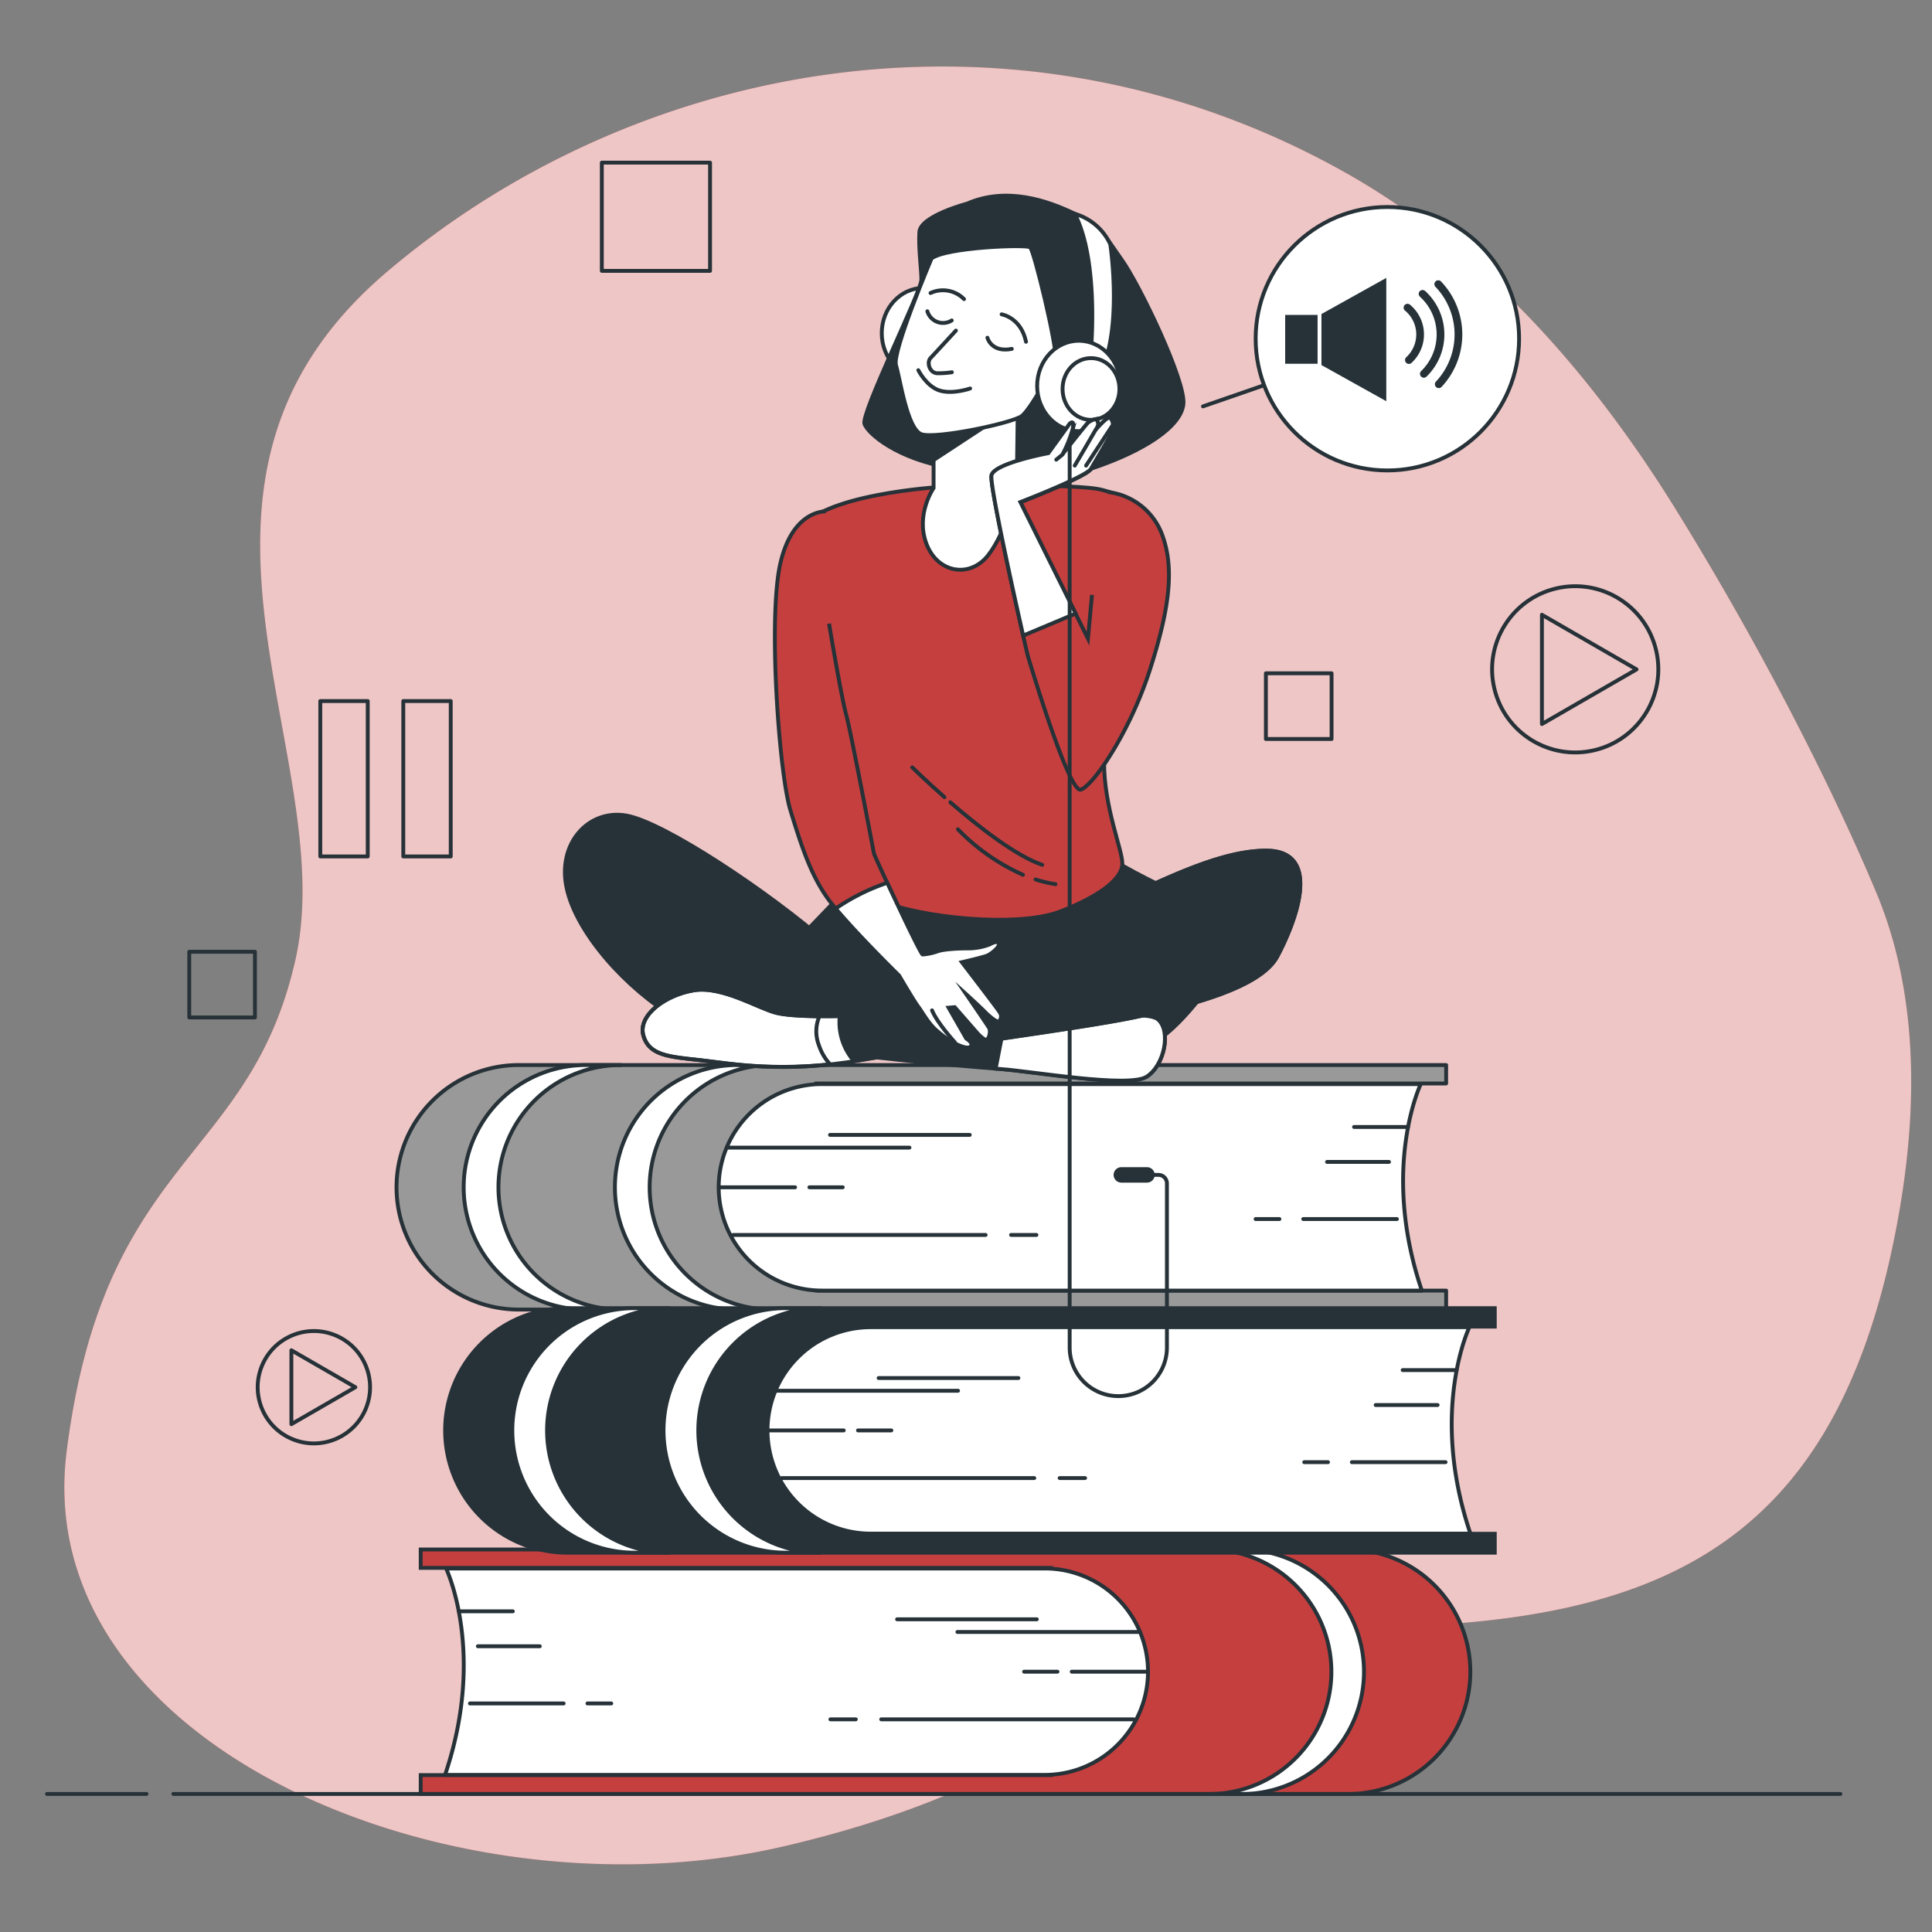 <svg xmlns="http://www.w3.org/2000/svg" viewBox="0 0 500 500"><rect x="0" y="0" width="500" height="500" fill="#808080" stroke="none"/><g id="freepik--background-simple--inject-51"><path d="M472.73,202.68a798.19,798.19,0,0,0-38.81-70.48C412.51,97.51,384.5,65,347.83,44.47c-85.07-47.58-183.06-29-247.66,25.86S88.32,195.51,76.48,248.27,27,299,17.26,375.51,117.4,497.58,202.46,477.92,288.6,423.09,360.75,421,476,397.23,491,316.54c5.29-28.35,5.85-59.17-5.71-86.25C481.41,221.11,477.19,211.88,472.73,202.68Z" style="fill:#C53F3F"></path><path d="M472.73,202.68a798.19,798.19,0,0,0-38.81-70.48C412.51,97.51,384.5,65,347.83,44.47c-85.07-47.58-183.06-29-247.66,25.86S88.32,195.51,76.48,248.27,27,299,17.26,375.51,117.4,497.58,202.46,477.92,288.6,423.09,360.75,421,476,397.23,491,316.54c5.29-28.35,5.85-59.17-5.71-86.25C481.41,221.11,477.19,211.88,472.73,202.68Z" style="fill:#fff;opacity:0.7"></path></g><g id="freepik--Icons--inject-51"><circle cx="407.66" cy="173.24" r="21.51" transform="translate(-29.06 99.25) rotate(-13.41)" style="fill:none;stroke:#263238;stroke-linecap:round;stroke-linejoin:round"></circle><polygon points="423.54 173.24 399.05 159.1 399.05 187.38 423.54 173.24" style="fill:none;stroke:#263238;stroke-linecap:round;stroke-linejoin:round"></polygon><circle cx="81.24" cy="359.01" r="14.54" transform="translate(-281.54 296.68) rotate(-67.5)" style="fill:none;stroke:#263238;stroke-linecap:round;stroke-linejoin:round"></circle><polygon points="91.97 359.01 75.41 349.45 75.41 368.57 91.97 359.01" style="fill:none;stroke:#263238;stroke-linecap:round;stroke-linejoin:round"></polygon><rect x="82.89" y="181.43" width="12.28" height="40.22" style="fill:none;stroke:#263238;stroke-linecap:round;stroke-linejoin:round"></rect><rect x="104.37" y="181.43" width="12.28" height="40.22" style="fill:none;stroke:#263238;stroke-linecap:round;stroke-linejoin:round"></rect><rect x="155.75" y="42.09" width="28.01" height="28.01" style="fill:none;stroke:#263238;stroke-linecap:round;stroke-linejoin:round"></rect><rect x="327.61" y="174.25" width="17" height="17" style="fill:none;stroke:#263238;stroke-linecap:round;stroke-linejoin:round"></rect><rect x="48.98" y="246.31" width="17" height="17" style="fill:none;stroke:#263238;stroke-linecap:round;stroke-linejoin:round"></rect></g><g id="freepik--speech-bubble--inject-51"><circle cx="359.05" cy="87.66" r="34.09" style="fill:#fff;stroke:#263238;stroke-linecap:round;stroke-linejoin:round"></circle><polygon points="341.99 81.27 341.99 94.48 358.77 103.83 358.77 71.92 341.99 81.27" style="fill:#263238"></polygon><rect x="332.6" y="81.5" width="8.39" height="12.64" style="fill:#263238"></rect><path d="M372.35,99.44a18.84,18.84,0,0,0-.13-25.9" style="fill:none;stroke:#263238;stroke-linecap:round;stroke-linejoin:round;stroke-width:2px"></path><path d="M368.49,96.75a14.21,14.21,0,0,0-.33-20.7" style="fill:none;stroke:#263238;stroke-linecap:round;stroke-linejoin:round;stroke-width:2px"></path><path d="M364.62,93.18a9,9,0,0,0-.36-13.56" style="fill:none;stroke:#263238;stroke-linecap:round;stroke-linejoin:round;stroke-width:2px"></path><line x1="326.88" y1="99.79" x2="311.33" y2="105.17" style="fill:#fff;stroke:#263238;stroke-linecap:round;stroke-linejoin:round"></line></g><g id="freepik--Character--inject-51"><path d="M272,459.38V405.76H108.88V401h240a31.65,31.65,0,0,1,31.64,31.65h0a31.65,31.65,0,0,1-31.64,31.64h-240v-4.89Z" style="fill:#C53F3F;stroke:#263238;stroke-miterlimit:10"></path><path d="M344.56,432.63A31.65,31.65,0,0,0,312.91,401h9a31.65,31.65,0,0,1,0,63.29h-9A31.65,31.65,0,0,0,344.56,432.63Z" style="fill:#fff;stroke:#263238;stroke-linecap:round;stroke-linejoin:round"></path><path d="M115.45,458.52c10.28-31.24,0-52.6,0-52.6H270.39a26.71,26.71,0,0,1,26.71,26.71h0a26.71,26.71,0,0,1-26.71,26.71H115.17C115.26,459.07,115.36,458.8,115.45,458.52Z" style="fill:#fff;stroke:#263238;stroke-linecap:round;stroke-linejoin:round"></path><line x1="295.04" y1="422.35" x2="247.78" y2="422.35" style="fill:none;stroke:#263238;stroke-linecap:round;stroke-linejoin:round"></line><line x1="297.1" y1="432.63" x2="277.37" y2="432.63" style="fill:none;stroke:#263238;stroke-linecap:round;stroke-linejoin:round"></line><line x1="293.4" y1="444.96" x2="228.06" y2="444.96" style="fill:none;stroke:#263238;stroke-linecap:round;stroke-linejoin:round"></line><line x1="268.33" y1="419.07" x2="232.17" y2="419.07" style="fill:none;stroke:#263238;stroke-linecap:round;stroke-linejoin:round"></line><line x1="273.67" y1="432.63" x2="265.04" y2="432.63" style="fill:none;stroke:#263238;stroke-linecap:round;stroke-linejoin:round"></line><line x1="221.48" y1="444.96" x2="214.91" y2="444.96" style="fill:none;stroke:#263238;stroke-linecap:round;stroke-linejoin:round"></line><line x1="118.74" y1="417.01" x2="132.72" y2="417.01" style="fill:none;stroke:#263238;stroke-linecap:round;stroke-linejoin:round"></line><line x1="139.7" y1="426.05" x2="123.67" y2="426.05" style="fill:none;stroke:#263238;stroke-linecap:round;stroke-linejoin:round"></line><line x1="152.03" y1="440.85" x2="158.19" y2="440.85" style="fill:none;stroke:#263238;stroke-linecap:round;stroke-linejoin:round"></line><line x1="121.62" y1="440.85" x2="145.87" y2="440.85" style="fill:none;stroke:#263238;stroke-linecap:round;stroke-linejoin:round"></line><path d="M211.11,334V280.4H374.26v-4.77h-240a31.65,31.65,0,0,0-31.64,31.64h0a31.64,31.64,0,0,0,31.64,31.64h240V334Z" style="fill:#999;stroke:#263238;stroke-linecap:round;stroke-linejoin:round"></path><path d="M129,307.27a31.65,31.65,0,0,1,31.64-31.64h-9a31.64,31.64,0,1,0,0,63.28h9A31.64,31.64,0,0,1,129,307.27Z" style="fill:#fff;stroke:#263238;stroke-linecap:round;stroke-linejoin:round"></path><path d="M168.13,307.27a31.65,31.65,0,0,1,31.65-31.64h-9a31.64,31.64,0,1,0,0,63.28h9A31.64,31.64,0,0,1,168.13,307.27Z" style="fill:#fff;stroke:#263238;stroke-linecap:round;stroke-linejoin:round"></path><path d="M367.69,333.16c-10.28-31.23,0-52.6,0-52.6H212.76A26.71,26.71,0,0,0,186,307.27h0A26.71,26.71,0,0,0,212.76,334H368C367.88,333.71,367.78,333.45,367.69,333.16Z" style="fill:#fff;stroke:#263238;stroke-linecap:round;stroke-linejoin:round"></path><line x1="188.1" y1="297" x2="235.36" y2="297" style="fill:none;stroke:#263238;stroke-linecap:round;stroke-linejoin:round"></line><line x1="186.04" y1="307.27" x2="205.77" y2="307.27" style="fill:none;stroke:#263238;stroke-linecap:round;stroke-linejoin:round"></line><line x1="189.74" y1="319.6" x2="255.08" y2="319.6" style="fill:none;stroke:#263238;stroke-linecap:round;stroke-linejoin:round"></line><line x1="214.81" y1="293.71" x2="250.97" y2="293.71" style="fill:none;stroke:#263238;stroke-linecap:round;stroke-linejoin:round"></line><line x1="209.47" y1="307.27" x2="218.1" y2="307.27" style="fill:none;stroke:#263238;stroke-linecap:round;stroke-linejoin:round"></line><line x1="261.66" y1="319.6" x2="268.23" y2="319.6" style="fill:none;stroke:#263238;stroke-linecap:round;stroke-linejoin:round"></line><line x1="364.4" y1="291.66" x2="350.43" y2="291.66" style="fill:none;stroke:#263238;stroke-linecap:round;stroke-linejoin:round"></line><line x1="343.44" y1="300.7" x2="359.47" y2="300.7" style="fill:none;stroke:#263238;stroke-linecap:round;stroke-linejoin:round"></line><line x1="331.11" y1="315.49" x2="324.95" y2="315.49" style="fill:none;stroke:#263238;stroke-linecap:round;stroke-linejoin:round"></line><line x1="361.52" y1="315.49" x2="337.28" y2="315.49" style="fill:none;stroke:#263238;stroke-linecap:round;stroke-linejoin:round"></line><path d="M223.7,396.94V343.32H386.85v-4.77h-240a31.65,31.65,0,0,0-31.65,31.64h0a31.64,31.64,0,0,0,31.65,31.64h240v-4.89Z" style="fill:#263238;stroke:#263238;stroke-miterlimit:10"></path><path d="M141.58,370.19a31.65,31.65,0,0,1,31.65-31.64h-9a31.64,31.64,0,0,0,0,63.28h9A31.64,31.64,0,0,1,141.58,370.19Z" style="fill:#fff;stroke:#263238;stroke-linecap:round;stroke-linejoin:round"></path><path d="M180.72,370.19a31.65,31.65,0,0,1,31.64-31.64h-9a31.64,31.64,0,1,0,0,63.28h9A31.64,31.64,0,0,1,180.72,370.19Z" style="fill:#fff;stroke:#263238;stroke-linecap:round;stroke-linejoin:round"></path><path d="M380.27,396.08c-10.27-31.23,0-52.6,0-52.6H225.34a26.71,26.71,0,0,0-26.71,26.71h0a26.71,26.71,0,0,0,26.71,26.71H380.56C380.46,396.63,380.36,396.37,380.27,396.08Z" style="fill:#fff;stroke:#263238;stroke-linecap:round;stroke-linejoin:round"></path><line x1="200.68" y1="359.92" x2="247.94" y2="359.92" style="fill:none;stroke:#263238;stroke-linecap:round;stroke-linejoin:round"></line><line x1="198.63" y1="370.19" x2="218.35" y2="370.19" style="fill:none;stroke:#263238;stroke-linecap:round;stroke-linejoin:round"></line><line x1="202.33" y1="382.52" x2="267.67" y2="382.52" style="fill:none;stroke:#263238;stroke-linecap:round;stroke-linejoin:round"></line><line x1="227.39" y1="356.63" x2="263.56" y2="356.63" style="fill:none;stroke:#263238;stroke-linecap:round;stroke-linejoin:round"></line><line x1="222.05" y1="370.19" x2="230.68" y2="370.19" style="fill:none;stroke:#263238;stroke-linecap:round;stroke-linejoin:round"></line><line x1="274.24" y1="382.52" x2="280.82" y2="382.52" style="fill:none;stroke:#263238;stroke-linecap:round;stroke-linejoin:round"></line><line x1="376.98" y1="354.58" x2="363.01" y2="354.58" style="fill:none;stroke:#263238;stroke-linecap:round;stroke-linejoin:round"></line><line x1="356.02" y1="363.62" x2="372.05" y2="363.62" style="fill:none;stroke:#263238;stroke-linecap:round;stroke-linejoin:round"></line><line x1="343.69" y1="378.41" x2="337.53" y2="378.41" style="fill:none;stroke:#263238;stroke-linecap:round;stroke-linejoin:round"></line><line x1="374.11" y1="378.41" x2="349.86" y2="378.41" style="fill:none;stroke:#263238;stroke-linecap:round;stroke-linejoin:round"></line><path d="M222.15,226.83l-.72.76c-2.55,2.68-11.07,11.61-11.81,12.35s-3.79,3.21-3.79,3.21-8.74,6.41-7.87,8.16,23,17.48,39,20.69,53.62,2,60.91-1.75,16.32-16,20.1-23-4.66-12.53-9.9-14.57-18.36-8.74-20.4-10.49Z" style="fill:#263238;stroke:#263238;stroke-miterlimit:10"></path><path d="M243.71,126s-32.6,1.84-37.06,11.83,6,52.57,6.83,62.3,1.58,27.6,13.14,32.59,37.07,7.36,47.84,3.15,16-8.67,16-12.35-4.73-14.46-4.73-26.29,13.93-36,13.66-51-7.36-17.61-14.19-19.45S243.71,126,243.71,126Z" style="fill:#C53F3F;stroke:#263238;stroke-miterlimit:10"></path><path d="M245.94,207.63c7.21,6.25,16.89,13.85,23.79,16.19" style="fill:none;stroke:#263238;stroke-linecap:round;stroke-linejoin:round"></path><path d="M236.09,198.59s3.43,3.39,8.34,7.72" style="fill:none;stroke:#263238;stroke-linecap:round;stroke-linejoin:round"></path><path d="M268,227.6a32.33,32.33,0,0,0,5.16,1.22" style="fill:none;stroke:#263238;stroke-linecap:round;stroke-linejoin:round"></path><path d="M247.91,214.62a54,54,0,0,0,16.84,11.78" style="fill:none;stroke:#263238;stroke-linecap:round;stroke-linejoin:round"></path><path d="M258.87,263.55s-11.12-4.12-12.53-4.37C239.63,258,226,254.62,214,244c-14.57-12.82-42-31.18-51.87-32.93s-18.07,7.29-15.44,18.95,15.44,25.93,28.26,33.51,75.77,12.53,83.93,13.11,33.22,4.95,37.88,2,6.41-11.95,2.92-14.86-26.52,1.16-31.48.58S258.87,263.55,258.87,263.55Z" style="fill:#263238;stroke:#263238;stroke-miterlimit:10"></path><path d="M268.19,264.42c-3.29-.39-6.31-.64-8-.77l-2.52,12.92,1.18.09c8.16.58,33.22,4.95,37.88,2s6.41-11.95,2.92-14.86S273.15,265,268.19,264.42Z" style="fill:#fff;stroke:#263238;stroke-miterlimit:10"></path><path d="M217.2,263s36.71-14.27,55.95-22.43,39.34-20.4,54.49-20.4,7.29,19.23,2.92,27.39-23,12.82-37,15.74-50.42,7.57-70.82,11.07-33.8.87-41.67,0-13.11-1.17-14.57-6.41,5.83-10.49,13.12-11.66,16.61,4.66,21.27,5.83S217.2,263,217.2,263Z" style="fill:#fff;stroke:#263238;stroke-miterlimit:10"></path><path d="M327.64,220.13c-15.15,0-35.26,12.24-54.49,20.4-18.58,7.88-53.46,21.46-55.82,22.38A15.34,15.34,0,0,0,221,274.6l1.72-.27c20.4-3.5,56.83-8.16,70.82-11.07s32.63-7.58,37-15.74S342.79,220.13,327.64,220.13Z" style="fill:#263238;stroke:#263238;stroke-miterlimit:10"></path><path d="M212.07,263c-3.73-.05-8.57-.24-11.19-.9-4.66-1.17-14-7-21.27-5.83s-14.57,6.41-13.12,11.66,6.7,5.53,14.57,6.41c6.8.75,17.75,2.81,33.77,1.1a13.46,13.46,0,0,1-2.88-4.89A9.87,9.87,0,0,1,212.07,263Z" style="fill:none;stroke:#263238;stroke-linecap:round;stroke-linejoin:round"></path><path d="M213.74,132.35s-8.67-.53-11.83,13.67-.26,54.15,2.63,63.61,5.26,16.56,9.47,22.6,18.66,20.25,18.66,20.25,3.93,6.7,4.93,8,2.58,4.3,4.72,6.16a29,29,0,0,0,3.58,2.72s4,2.43,5.16,1.57-1-2.14-1-2.14l-4.58-8,1.58-.14,6,6.87s1.86,2,2.43,1.57a3.42,3.42,0,0,0,.58-2.86c-.29-.57-6-8.88-6-8.88s3.3,3,4.87,4.58,3.15,2.72,3.58,2.44a1.81,1.81,0,0,0,.14-2.44c-.71-1.14-9.73-12.88-9.73-12.88s5.58-1.29,6.58-1.72,3.15-2.14,3-3-1.43-.43-2.43.14a15.72,15.72,0,0,1-5,1c-1,0-6,0-8.31.72a15,15,0,0,1-4,.86c-.58,0-12.46-25.48-12.6-26.2S220.42,190.33,219,185s-4.44-23.61-4.44-23.61" style="fill:#C53F3F;stroke:#263238;stroke-miterlimit:10"></path><path d="M255.49,269.06a3.42,3.42,0,0,0,.58-2.86c-.29-.57-6-8.88-6-8.88s3.3,3,4.87,4.58,3.15,2.72,3.58,2.44a1.81,1.81,0,0,0,.14-2.44c-.71-1.14-9.73-12.88-9.73-12.88s5.58-1.29,6.58-1.72,3.15-2.14,3-3-1.43-.43-2.43.14a15.72,15.72,0,0,1-5,1c-1,0-6,0-8.31.72a15,15,0,0,1-4,.86c-.38,0-5.55-10.81-9.15-18.55a54.18,54.18,0,0,0-13.34,6.66c5.65,6.78,16.41,17.35,16.41,17.35s3.93,6.7,4.93,8,2.58,4.3,4.72,6.16a29,29,0,0,0,3.58,2.72s4,2.43,5.16,1.57-1-2.14-1-2.14l-4.58-8,1.58-.14,6,6.87S254.92,269.49,255.49,269.06Z" style="fill:#fff;stroke:#263238;stroke-miterlimit:10"></path><path d="M247.13,269.76s-4.54-4.93-5.92-8.28" style="fill:none;stroke:#263238;stroke-linecap:round;stroke-linejoin:round"></path><ellipse cx="238.98" cy="86.22" rx="10.78" ry="11.7" style="fill:#fff;stroke:#263238;stroke-miterlimit:10"></ellipse><path d="M250.28,52.7s-12.09,3.16-12.35,7.36.52,9.46.52,12.36-15.77,34.69-14.72,37.32,8.41,8.94,22.08,11.31,23.13,4.73,36.54.26,23.39-10.78,23.92-16.83-11.3-30.75-16-37.32-5-8.41-12.09-11.83S260.53,48.23,250.28,52.7Z" style="fill:#263238;stroke:#263238;stroke-miterlimit:10"></path><path d="M241.61,110.79V126.3s-4.74,6.84-1.84,14.46,11.3,8.94,16,2.89,7.36-17.35,7.36-17.35l.26-20Z" style="fill:#fff;stroke:#263238;stroke-miterlimit:10"></path><polygon points="258.34 108.09 241.88 118.89 241.61 110.79 258.34 108.09" style="fill:#263238;stroke:#263238;stroke-miterlimit:10"></polygon><path d="M241.08,66.9s-10.25,24.18-9.2,27.6,2.89,16.56,6.57,17.87,23.66-2.89,26-4.73,8.15-12.36,8.68-15S267.63,64.79,266.58,64,244.76,64,241.08,66.9Z" style="fill:#fff;stroke:#263238;stroke-miterlimit:10"></path><path d="M247.39,85.56s-5.52,6-6.57,7.1-.27,3.94,1.84,3.94a25.13,25.13,0,0,0,3.68-.26" style="fill:none;stroke:#263238;stroke-linecap:round;stroke-linejoin:round"></path><path d="M237.66,95.81s2.11,4.21,5.52,5.26,7.89-.53,7.89-.53" style="fill:none;stroke:#263238;stroke-linecap:round;stroke-linejoin:round"></path><path d="M255.54,87.4s1,3.94,6.31,2.89" style="fill:none;stroke:#263238;stroke-linecap:round;stroke-linejoin:round"></path><path d="M240,80.56a4.23,4.23,0,0,0,6.31,2.37" style="fill:none;stroke:#263238;stroke-linecap:round;stroke-linejoin:round"></path><path d="M259.22,81.35s5,.79,6.31,7.1" style="fill:none;stroke:#263238;stroke-linecap:round;stroke-linejoin:round"></path><path d="M249.49,77.41a7.67,7.67,0,0,0-8.67-1.58" style="fill:none;stroke:#263238;stroke-linecap:round;stroke-linejoin:round"></path><path d="M282.35,90.55s2.1-23.13-4.21-35.22a14.56,14.56,0,0,1,9.2,7.89s2.89,18.92-1.57,31Z" style="fill:#fff;stroke:#263238;stroke-miterlimit:10"></path><ellipse cx="279.19" cy="99.88" rx="10.78" ry="11.7" style="fill:#fff;stroke:#263238;stroke-miterlimit:10"></ellipse><ellipse cx="282.35" cy="100.67" rx="7.36" ry="7.99" style="fill:#fff;stroke:#263238;stroke-miterlimit:10"></ellipse><path d="M286.82,127.35a17.07,17.07,0,0,1,13.93,11c3.15,8.42,2.1,18.67-3.16,35s-14.72,30-17.87,31-13.41-33.64-13.67-34.43-10-43.64-9.46-46.79,14.72-5.79,14.72-5.79l5.52-7.62s1.31-1.31.79,1.32a32.07,32.07,0,0,1-2.63,6.57s5.78-7.33,6.57-8.15a4.82,4.82,0,0,1,2.37-1,2.38,2.38,0,0,0,.23,1c.26.65-.62,1.85-.62,1.85s3-3.53,3.66-3.14.91,1.56.91,2.6-4.63,8.59-5.76,10.6-18.28,8.63-18.28,8.63l17.49,35.27,1.05-11.31" style="fill:#C53F3F;stroke:#263238;stroke-miterlimit:10"></path><path d="M278.38,158.79l-14.31-28.85s17.15-6.62,18.28-8.63,5.76-9.56,5.76-10.6-.26-2.21-.91-2.6-3.66,3.14-3.66,3.14.88-1.2.62-1.85a2.38,2.38,0,0,1-.23-1,4.82,4.82,0,0,0-2.37,1c-.79.82-6.57,8.15-6.57,8.15a32.07,32.07,0,0,0,2.63-6.57c.52-2.63-.79-1.32-.79-1.32l-5.52,7.62s-14.2,2.63-14.72,5.79c-.42,2.49,5.54,29.65,8.21,41.42Z" style="fill:#fff;stroke:#263238;stroke-miterlimit:10"></path><path d="M283.54,111.25s-5.09,8.79-5.4,9.25" style="fill:none;stroke:#263238;stroke-linecap:round;stroke-linejoin:round"></path><line x1="287.86" y1="110.17" x2="281.07" y2="120.5" style="fill:none;stroke:#263238;stroke-linecap:round;stroke-linejoin:round"></line><line x1="274.99" y1="117.63" x2="273.36" y2="118.96" style="fill:none;stroke:#263238;stroke-linecap:round;stroke-linejoin:round"></line><line x1="296.84" y1="304.06" x2="290.2" y2="304.06" style="fill:none;stroke:#263238;stroke-linecap:round;stroke-linejoin:round;stroke-width:4px"></line><path d="M276.83,114.35v234.4a12.56,12.56,0,0,0,12.56,12.56h0A12.56,12.56,0,0,0,302,348.75V306.27a2.2,2.2,0,0,0-2.2-2.21h-2.91" style="fill:none;stroke:#263238;stroke-linecap:round;stroke-linejoin:round"></path></g><g id="freepik--Floor--inject-51"><line x1="44.86" y1="464.27" x2="476.29" y2="464.27" style="fill:none;stroke:#263238;stroke-linecap:round;stroke-linejoin:round"></line><line x1="12.16" y1="464.27" x2="37.91" y2="464.27" style="fill:none;stroke:#263238;stroke-linecap:round;stroke-linejoin:round"></line></g></svg>